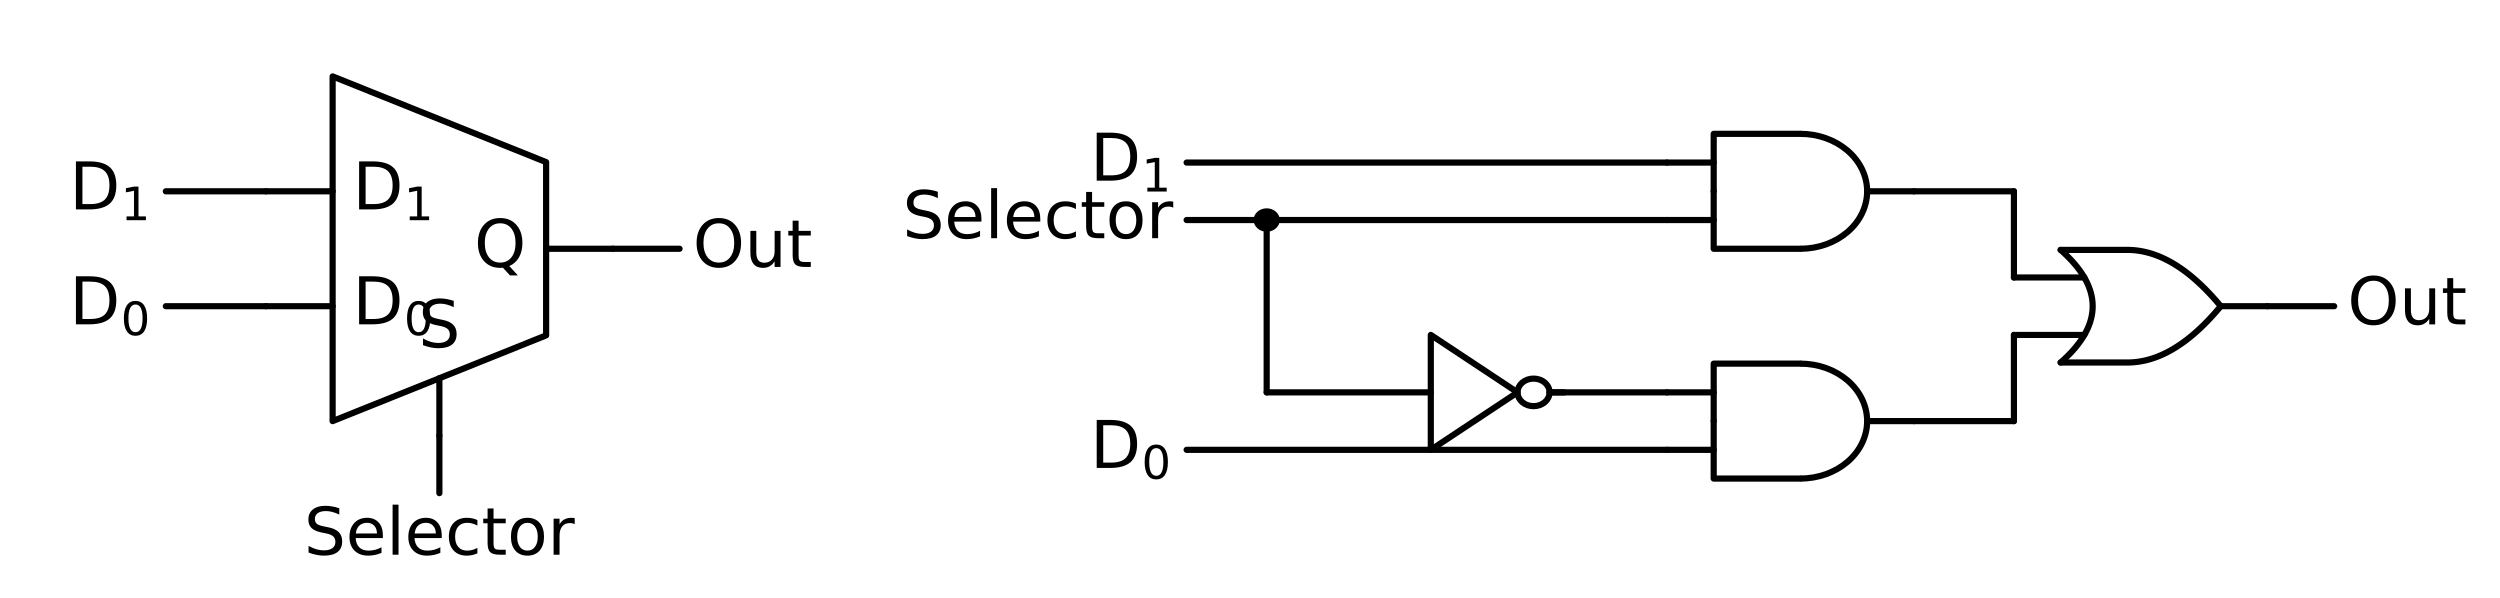 <?xml version="1.0" encoding="utf-8" standalone="no"?>
<!DOCTYPE svg PUBLIC "-//W3C//DTD SVG 1.1//EN"
  "http://www.w3.org/Graphics/SVG/1.1/DTD/svg11.dtd">
<!-- Created with matplotlib (http://matplotlib.org/) -->
<svg height="145.217pt" version="1.1" viewBox="0 0 607.03 145.217" width="607.03pt" xmlns="http://www.w3.org/2000/svg" xmlns:xlink="http://www.w3.org/1999/xlink">
 <defs>
  <style type="text/css">
*{stroke-linecap:butt;stroke-linejoin:round;}
  </style>
 </defs>
 <g id="figure_1">
  <g id="patch_1">
   <path d="M 0 145.217 
L 607.03 145.217 
L 607.03 0 
L 0 0 
z
" style="fill:none;"/>
  </g>
  <g id="axes_1">
   <g id="patch_2">
    <path clip-path="url(#p7dac002ce0)" d="M 437.165 60.4 
C 441.46 60.4 445.583 58.929 448.62 56.314 
C 451.657 53.699 453.365 50.148 453.365 46.45 
C 453.365 42.751 451.657 39.201 448.62 36.585 
C 445.583 33.97 441.46 32.5 437.165 32.5 
" style="fill:none;stroke:#000000;stroke-linejoin:miter;stroke-width:1.5;"/>
   </g>
   <g id="patch_3">
    <path clip-path="url(#p7dac002ce0)" d="M 437.165 116.2 
C 441.46 116.2 445.583 114.729 448.62 112.114 
C 451.657 109.499 453.365 105.948 453.365 102.25 
C 453.365 98.551 451.657 95.001 448.62 92.385 
C 445.583 89.77 441.46 88.3 437.165 88.3 
" style="fill:none;stroke:#000000;stroke-linejoin:miter;stroke-width:1.5;"/>
   </g>
   <g id="line2d_1">
    <path clip-path="url(#p7dac002ce0)" d="M 106.685 91.842 
L 106.685 105.792 
" style="fill:none;stroke:#000000;stroke-linecap:round;stroke-width:1.5;"/>
   </g>
   <g id="line2d_2">
    <path clip-path="url(#p7dac002ce0)" d="M 80.765 102.25 
L 132.605 81.434 
L 132.605 39.366 
L 80.765 18.55 
L 80.765 102.25 
" style="fill:none;stroke:#000000;stroke-linecap:round;stroke-width:1.5;"/>
   </g>
   <g id="line2d_3">
    <path clip-path="url(#p7dac002ce0)" d="M 80.765 74.35 
L 64.565 74.35 
" style="fill:none;stroke:#000000;stroke-linecap:round;stroke-width:1.5;"/>
   </g>
   <g id="line2d_4">
    <path clip-path="url(#p7dac002ce0)" d="M 80.765 46.45 
L 64.565 46.45 
" style="fill:none;stroke:#000000;stroke-linecap:round;stroke-width:1.5;"/>
   </g>
   <g id="line2d_5">
    <path clip-path="url(#p7dac002ce0)" d="M 132.605 60.4 
L 148.805 60.4 
" style="fill:none;stroke:#000000;stroke-linecap:round;stroke-width:1.5;"/>
   </g>
   <g id="line2d_6">
    <path clip-path="url(#p7dac002ce0)" d="M 64.565 74.35 
L 52.415 74.35 
L 40.265 74.35 
" style="fill:none;stroke:#000000;stroke-linecap:round;stroke-width:1.5;"/>
   </g>
   <g id="line2d_7">
    <path clip-path="url(#p7dac002ce0)" d="M 64.565 46.45 
L 52.415 46.45 
L 40.265 46.45 
" style="fill:none;stroke:#000000;stroke-linecap:round;stroke-width:1.5;"/>
   </g>
   <g id="line2d_8">
    <path clip-path="url(#p7dac002ce0)" d="M 106.685 105.792 
L 106.685 112.767 
L 106.685 119.742 
" style="fill:none;stroke:#000000;stroke-linecap:round;stroke-width:1.5;"/>
   </g>
   <g id="line2d_9">
    <path clip-path="url(#p7dac002ce0)" d="M 148.805 60.4 
L 156.905 60.4 
L 165.005 60.4 
" style="fill:none;stroke:#000000;stroke-linecap:round;stroke-width:1.5;"/>
   </g>
   <g id="line2d_10">
    <path clip-path="url(#p7dac002ce0)" d="M 404.765 46.45 
M 453.365 46.45 
L 464.705 46.45 
" style="fill:none;stroke:#000000;stroke-linecap:round;stroke-width:1.5;"/>
   </g>
   <g id="line2d_11">
    <path clip-path="url(#p7dac002ce0)" d="M 416.105 46.45 
L 416.105 60.4 
L 437.165 60.4 
" style="fill:none;stroke:#000000;stroke-linecap:round;stroke-width:1.5;"/>
   </g>
   <g id="line2d_12">
    <path clip-path="url(#p7dac002ce0)" d="M 416.105 46.45 
L 416.105 32.5 
L 437.165 32.5 
" style="fill:none;stroke:#000000;stroke-linecap:round;stroke-width:1.5;"/>
   </g>
   <g id="line2d_13">
    <path clip-path="url(#p7dac002ce0)" d="M 404.765 53.425 
L 416.105 53.425 
" style="fill:none;stroke:#000000;stroke-linecap:round;stroke-width:1.5;"/>
   </g>
   <g id="line2d_14">
    <path clip-path="url(#p7dac002ce0)" d="M 404.765 39.475 
L 416.105 39.475 
" style="fill:none;stroke:#000000;stroke-linecap:round;stroke-width:1.5;"/>
   </g>
   <g id="line2d_15">
    <path clip-path="url(#p7dac002ce0)" d="M 404.765 39.475 
L 346.445 39.475 
L 288.125 39.475 
" style="fill:none;stroke:#000000;stroke-linecap:round;stroke-width:1.5;"/>
   </g>
   <g id="line2d_16">
    <path clip-path="url(#p7dac002ce0)" d="M 404.765 53.425 
L 346.445 53.425 
L 288.125 53.425 
" style="fill:none;stroke:#000000;stroke-linecap:round;stroke-width:1.5;"/>
   </g>
   <g id="line2d_17">
    <path clip-path="url(#p7dac002ce0)" d="M 464.705 46.45 
L 476.855 46.45 
L 489.005 46.45 
" style="fill:none;stroke:#000000;stroke-linecap:round;stroke-width:1.5;"/>
   </g>
   <g id="line2d_18">
    <path clip-path="url(#p7dac002ce0)" d="M 489.005 46.45 
L 489.005 56.912 
L 489.005 67.375 
" style="fill:none;stroke:#000000;stroke-linecap:round;stroke-width:1.5;"/>
   </g>
   <g id="line2d_19">
    <path clip-path="url(#p7dac002ce0)" d="M 489.005 74.35 
M 539.225 74.35 
L 550.565 74.35 
" style="fill:none;stroke:#000000;stroke-linecap:round;stroke-width:1.5;"/>
   </g>
   <g id="line2d_20">
    <path clip-path="url(#p7dac002ce0)" d="M 500.345 88.021 
L 516.545 88.021 
L 517.008 88.015 
L 517.471 87.998 
L 517.934 87.969 
L 518.396 87.929 
L 518.859 87.878 
L 519.322 87.816 
L 519.785 87.742 
L 520.248 87.656 
L 520.711 87.559 
L 521.174 87.451 
L 521.636 87.332 
L 522.099 87.201 
L 522.562 87.058 
L 523.025 86.905 
L 523.488 86.739 
L 523.951 86.563 
L 524.414 86.375 
L 524.876 86.176 
L 525.339 85.965 
L 525.802 85.743 
L 526.265 85.51 
L 526.728 85.265 
L 527.191 85.009 
L 527.654 84.741 
L 528.116 84.462 
L 528.579 84.172 
L 529.042 83.87 
L 529.505 83.557 
L 529.968 83.232 
L 530.431 82.896 
L 530.894 82.549 
L 531.356 82.19 
L 531.819 81.82 
L 532.282 81.438 
L 532.745 81.046 
L 533.208 80.641 
L 533.671 80.226 
L 534.134 79.799 
L 534.596 79.36 
L 535.059 78.91 
L 535.522 78.449 
L 535.985 77.977 
L 536.448 77.493 
L 536.911 76.997 
L 537.374 76.49 
L 537.836 75.972 
L 538.299 75.443 
L 538.762 74.902 
L 539.225 74.35 
" style="fill:none;stroke:#000000;stroke-linecap:round;stroke-width:1.5;"/>
   </g>
   <g id="line2d_21">
    <path clip-path="url(#p7dac002ce0)" d="M 500.345 60.679 
L 516.545 60.679 
L 517.008 60.684 
L 517.471 60.701 
L 517.934 60.73 
L 518.396 60.77 
L 518.859 60.821 
L 519.322 60.884 
L 519.785 60.958 
L 520.248 61.043 
L 520.711 61.14 
L 521.174 61.248 
L 521.636 61.368 
L 522.099 61.499 
L 522.562 61.641 
L 523.025 61.795 
L 523.488 61.96 
L 523.951 62.136 
L 524.414 62.324 
L 524.876 62.523 
L 525.339 62.734 
L 525.802 62.956 
L 526.265 63.19 
L 526.728 63.434 
L 527.191 63.691 
L 527.654 63.958 
L 528.116 64.237 
L 528.579 64.528 
L 529.042 64.829 
L 529.505 65.143 
L 529.968 65.467 
L 530.431 65.803 
L 530.894 66.15 
L 531.356 66.509 
L 531.819 66.879 
L 532.282 67.261 
L 532.745 67.654 
L 533.208 68.058 
L 533.671 68.474 
L 534.134 68.901 
L 534.596 69.339 
L 535.059 69.789 
L 535.522 70.25 
L 535.985 70.723 
L 536.448 71.207 
L 536.911 71.702 
L 537.374 72.209 
L 537.836 72.727 
L 538.299 73.256 
L 538.762 73.797 
L 539.225 74.35 
" style="fill:none;stroke:#000000;stroke-linecap:round;stroke-width:1.5;"/>
   </g>
   <g id="line2d_22">
    <path clip-path="url(#p7dac002ce0)" d="M 500.345 88.021 
L 500.967 87.463 
L 501.563 86.905 
L 502.133 86.347 
L 502.678 85.789 
L 503.196 85.231 
L 503.689 84.673 
L 504.155 84.115 
L 504.596 83.557 
L 505.011 82.999 
L 505.399 82.441 
L 505.762 81.883 
L 506.099 81.325 
L 506.41 80.767 
L 506.695 80.209 
L 506.955 79.651 
L 507.188 79.093 
L 507.395 78.535 
L 507.577 77.977 
L 507.732 77.419 
L 507.862 76.861 
L 507.965 76.303 
L 508.043 75.745 
L 508.095 75.187 
L 508.121 74.629 
L 508.121 74.071 
L 508.095 73.513 
L 508.043 72.955 
L 507.965 72.397 
L 507.862 71.839 
L 507.732 71.281 
L 507.577 70.723 
L 507.395 70.165 
L 507.188 69.607 
L 506.955 69.049 
L 506.695 68.491 
L 506.41 67.933 
L 506.099 67.375 
L 505.762 66.817 
L 505.399 66.259 
L 505.011 65.701 
L 504.596 65.143 
L 504.155 64.585 
L 503.689 64.027 
L 503.196 63.469 
L 502.678 62.911 
L 502.133 62.353 
L 501.563 61.795 
L 500.967 61.237 
L 500.345 60.679 
" style="fill:none;stroke:#000000;stroke-linecap:round;stroke-width:1.5;"/>
   </g>
   <g id="line2d_23">
    <path clip-path="url(#p7dac002ce0)" d="M 489.005 81.325 
L 506.099 81.325 
" style="fill:none;stroke:#000000;stroke-linecap:round;stroke-width:1.5;"/>
   </g>
   <g id="line2d_24">
    <path clip-path="url(#p7dac002ce0)" d="M 489.005 67.375 
L 506.099 67.375 
" style="fill:none;stroke:#000000;stroke-linecap:round;stroke-width:1.5;"/>
   </g>
   <g id="line2d_25">
    <path clip-path="url(#p7dac002ce0)" d="M 489.005 81.325 
L 489.005 91.787 
L 489.005 102.25 
" style="fill:none;stroke:#000000;stroke-linecap:round;stroke-width:1.5;"/>
   </g>
   <g id="line2d_26">
    <path clip-path="url(#p7dac002ce0)" d="M 489.005 102.25 
L 476.855 102.25 
L 464.705 102.25 
" style="fill:none;stroke:#000000;stroke-linecap:round;stroke-width:1.5;"/>
   </g>
   <g id="line2d_27">
    <path clip-path="url(#p7dac002ce0)" d="M 404.765 102.25 
M 453.365 102.25 
L 464.705 102.25 
" style="fill:none;stroke:#000000;stroke-linecap:round;stroke-width:1.5;"/>
   </g>
   <g id="line2d_28">
    <path clip-path="url(#p7dac002ce0)" d="M 416.105 102.25 
L 416.105 88.3 
L 437.165 88.3 
" style="fill:none;stroke:#000000;stroke-linecap:round;stroke-width:1.5;"/>
   </g>
   <g id="line2d_29">
    <path clip-path="url(#p7dac002ce0)" d="M 416.105 102.25 
L 416.105 116.2 
L 437.165 116.2 
" style="fill:none;stroke:#000000;stroke-linecap:round;stroke-width:1.5;"/>
   </g>
   <g id="line2d_30">
    <path clip-path="url(#p7dac002ce0)" d="M 404.765 95.275 
L 416.105 95.275 
" style="fill:none;stroke:#000000;stroke-linecap:round;stroke-width:1.5;"/>
   </g>
   <g id="line2d_31">
    <path clip-path="url(#p7dac002ce0)" d="M 404.765 109.225 
L 416.105 109.225 
" style="fill:none;stroke:#000000;stroke-linecap:round;stroke-width:1.5;"/>
   </g>
   <g id="line2d_32">
    <path clip-path="url(#p7dac002ce0)" d="M 404.765 109.225 
L 346.445 109.225 
L 288.125 109.225 
" style="fill:none;stroke:#000000;stroke-linecap:round;stroke-width:1.5;"/>
   </g>
   <g id="line2d_33">
    <path clip-path="url(#p7dac002ce0)" d="M 307.565 95.275 
L 336.077 95.275 
L 347.417 95.275 
M 376.253 95.275 
L 404.765 95.275 
" style="fill:none;stroke:#000000;stroke-linecap:round;stroke-width:1.5;"/>
   </g>
   <g id="line2d_34">
    <path clip-path="url(#p7dac002ce0)" d="M 347.417 95.275 
L 347.417 81.325 
L 368.477 95.275 
L 347.417 109.225 
L 347.417 95.275 
" style="fill:none;stroke:#000000;stroke-linecap:round;stroke-width:1.5;"/>
   </g>
   <g id="line2d_35">
    <path clip-path="url(#p7dac002ce0)" d="M 376.253 95.275 
L 379.817 95.275 
" style="fill:none;stroke:#000000;stroke-linecap:round;stroke-width:1.5;"/>
   </g>
   <g id="line2d_36">
    <path clip-path="url(#p7dac002ce0)" d="M 307.565 95.275 
L 307.565 74.35 
L 307.565 53.425 
" style="fill:none;stroke:#000000;stroke-linecap:round;stroke-width:1.5;"/>
   </g>
   <g id="line2d_37">
    <path clip-path="url(#p7dac002ce0)" d="M 307.565 53.425 
" style="fill:none;stroke:#000000;stroke-linecap:round;stroke-width:1.5;"/>
   </g>
   <g id="line2d_38">
    <path clip-path="url(#p7dac002ce0)" d="M 550.565 74.35 
L 558.665 74.35 
L 566.765 74.35 
" style="fill:none;stroke:#000000;stroke-linecap:round;stroke-width:1.5;"/>
   </g>
   <g id="patch_4">
    <path clip-path="url(#p7dac002ce0)" d="M 372.365 98.623 
C 373.396 98.623 374.385 98.27 375.114 97.642 
C 375.843 97.014 376.253 96.163 376.253 95.275 
C 376.253 94.387 375.843 93.535 375.114 92.907 
C 374.385 92.279 373.396 91.927 372.365 91.927 
C 371.334 91.927 370.345 92.279 369.616 92.907 
C 368.887 93.535 368.477 94.387 368.477 95.275 
C 368.477 96.163 368.887 97.014 369.616 97.642 
C 370.345 98.27 371.334 98.623 372.365 98.623 
z
" style="fill:none;stroke:#000000;stroke-linejoin:miter;stroke-width:1.5;"/>
   </g>
   <g id="patch_5">
    <path clip-path="url(#p7dac002ce0)" d="M 307.565 55.517 
C 308.209 55.517 308.828 55.297 309.283 54.904 
C 309.739 54.512 309.995 53.98 309.995 53.425 
C 309.995 52.87 309.739 52.337 309.283 51.945 
C 308.828 51.553 308.209 51.332 307.565 51.332 
C 306.921 51.332 306.302 51.553 305.847 51.945 
C 305.391 52.337 305.135 52.87 305.135 53.425 
C 305.135 53.98 305.391 54.512 305.847 54.904 
C 306.302 55.297 306.921 55.517 307.565 55.517 
z
" style="stroke:#000000;stroke-linejoin:miter;stroke-width:1.5;"/>
   </g>
   <g id="text_1">
    <!-- $D_0$ -->
    <defs>
     <path d="M 19.672 64.797 
L 19.672 8.109 
L 31.594 8.109 
Q 46.688 8.109 53.688 14.938 
Q 60.688 21.781 60.688 36.531 
Q 60.688 51.172 53.688 57.984 
Q 46.688 64.797 31.594 64.797 
z
M 9.812 72.906 
L 30.078 72.906 
Q 51.266 72.906 61.172 64.094 
Q 71.094 55.281 71.094 36.531 
Q 71.094 17.672 61.125 8.828 
Q 51.172 0 30.078 0 
L 9.812 0 
z
" id="DejaVuSans-44"/>
     <path d="M 31.781 66.406 
Q 24.172 66.406 20.328 58.906 
Q 16.5 51.422 16.5 36.375 
Q 16.5 21.391 20.328 13.891 
Q 24.172 6.391 31.781 6.391 
Q 39.453 6.391 43.281 13.891 
Q 47.125 21.391 47.125 36.375 
Q 47.125 51.422 43.281 58.906 
Q 39.453 66.406 31.781 66.406 
z
M 31.781 74.219 
Q 44.047 74.219 50.516 64.516 
Q 56.984 54.828 56.984 36.375 
Q 56.984 17.969 50.516 8.266 
Q 44.047 -1.422 31.781 -1.422 
Q 19.531 -1.422 13.062 8.266 
Q 6.594 17.969 6.594 36.375 
Q 6.594 54.828 13.062 64.516 
Q 19.531 74.219 31.781 74.219 
z
" id="DejaVuSans-30"/>
    </defs>
    <g transform="translate(85.625 78.765)scale(0.16 -0.16)">
     <use transform="translate(0 0.094)" xlink:href="#DejaVuSans-44"/>
     <use transform="translate(77.959 -16.312)scale(0.7)" xlink:href="#DejaVuSans-30"/>
    </g>
   </g>
   <g id="text_2">
    <!-- $D_1$ -->
    <defs>
     <path d="M 12.406 8.297 
L 28.516 8.297 
L 28.516 63.922 
L 10.984 60.406 
L 10.984 69.391 
L 28.422 72.906 
L 38.281 72.906 
L 38.281 8.297 
L 54.391 8.297 
L 54.391 0 
L 12.406 0 
z
" id="DejaVuSans-31"/>
    </defs>
    <g transform="translate(85.625 50.865)scale(0.16 -0.16)">
     <use transform="translate(0 0.094)" xlink:href="#DejaVuSans-44"/>
     <use transform="translate(77.959 -16.312)scale(0.7)" xlink:href="#DejaVuSans-31"/>
    </g>
   </g>
   <g id="text_3">
    <!-- Q -->
    <defs>
     <path d="M 39.406 66.219 
Q 28.656 66.219 22.328 58.203 
Q 16.016 50.203 16.016 36.375 
Q 16.016 22.609 22.328 14.594 
Q 28.656 6.594 39.406 6.594 
Q 50.141 6.594 56.422 14.594 
Q 62.703 22.609 62.703 36.375 
Q 62.703 50.203 56.422 58.203 
Q 50.141 66.219 39.406 66.219 
z
M 53.219 1.312 
L 66.219 -12.891 
L 54.297 -12.891 
L 43.5 -1.219 
Q 41.891 -1.312 41.031 -1.359 
Q 40.188 -1.422 39.406 -1.422 
Q 24.031 -1.422 14.812 8.859 
Q 5.609 19.141 5.609 36.375 
Q 5.609 53.656 14.812 63.938 
Q 24.031 74.219 39.406 74.219 
Q 54.734 74.219 63.906 63.938 
Q 73.094 53.656 73.094 36.375 
Q 73.094 23.688 67.984 14.641 
Q 62.891 5.609 53.219 1.312 
z
" id="DejaVuSans-51"/>
    </defs>
    <g transform="translate(115.15 64.815)scale(0.16 -0.16)">
     <use xlink:href="#DejaVuSans-51"/>
    </g>
   </g>
   <g id="text_4">
    <!-- S -->
    <defs>
     <path d="M 53.516 70.516 
L 53.516 60.891 
Q 47.906 63.578 42.922 64.891 
Q 37.938 66.219 33.297 66.219 
Q 25.25 66.219 20.875 63.094 
Q 16.5 59.969 16.5 54.203 
Q 16.5 49.359 19.406 46.891 
Q 22.312 44.438 30.422 42.922 
L 36.375 41.703 
Q 47.406 39.594 52.656 34.297 
Q 57.906 29 57.906 20.125 
Q 57.906 9.516 50.797 4.047 
Q 43.703 -1.422 29.984 -1.422 
Q 24.812 -1.422 18.969 -0.25 
Q 13.141 0.922 6.891 3.219 
L 6.891 13.375 
Q 12.891 10.016 18.656 8.297 
Q 24.422 6.594 29.984 6.594 
Q 38.422 6.594 43.016 9.906 
Q 47.609 13.234 47.609 19.391 
Q 47.609 24.75 44.312 27.781 
Q 41.016 30.812 33.5 32.328 
L 27.484 33.5 
Q 16.453 35.688 11.516 40.375 
Q 6.594 45.062 6.594 53.422 
Q 6.594 63.094 13.406 68.656 
Q 20.219 74.219 32.172 74.219 
Q 37.312 74.219 42.625 73.281 
Q 47.953 72.359 53.516 70.516 
z
" id="DejaVuSans-53"/>
    </defs>
    <g transform="translate(101.606 84.329)scale(0.16 -0.16)">
     <use xlink:href="#DejaVuSans-53"/>
    </g>
   </g>
   <g id="text_5">
    <!-- $D_0$ -->
    <g transform="translate(16.865 78.765)scale(0.16 -0.16)">
     <use transform="translate(0 0.094)" xlink:href="#DejaVuSans-44"/>
     <use transform="translate(77.959 -16.312)scale(0.7)" xlink:href="#DejaVuSans-30"/>
    </g>
   </g>
   <g id="text_6">
    <!-- $D_1$ -->
    <g transform="translate(16.865 50.865)scale(0.16 -0.16)">
     <use transform="translate(0 0.094)" xlink:href="#DejaVuSans-44"/>
     <use transform="translate(77.959 -16.312)scale(0.7)" xlink:href="#DejaVuSans-31"/>
    </g>
   </g>
   <g id="text_7">
    <!-- Selector -->
    <defs>
     <path d="M 56.203 29.594 
L 56.203 25.203 
L 14.891 25.203 
Q 15.484 15.922 20.484 11.062 
Q 25.484 6.203 34.422 6.203 
Q 39.594 6.203 44.453 7.469 
Q 49.312 8.734 54.109 11.281 
L 54.109 2.781 
Q 49.266 0.734 44.188 -0.344 
Q 39.109 -1.422 33.891 -1.422 
Q 20.797 -1.422 13.156 6.188 
Q 5.516 13.812 5.516 26.812 
Q 5.516 40.234 12.766 48.109 
Q 20.016 56 32.328 56 
Q 43.359 56 49.781 48.891 
Q 56.203 41.797 56.203 29.594 
z
M 47.219 32.234 
Q 47.125 39.594 43.094 43.984 
Q 39.062 48.391 32.422 48.391 
Q 24.906 48.391 20.391 44.141 
Q 15.875 39.891 15.188 32.172 
z
" id="DejaVuSans-65"/>
     <path d="M 9.422 75.984 
L 18.406 75.984 
L 18.406 0 
L 9.422 0 
z
" id="DejaVuSans-6c"/>
     <path d="M 48.781 52.594 
L 48.781 44.188 
Q 44.969 46.297 41.141 47.344 
Q 37.312 48.391 33.406 48.391 
Q 24.656 48.391 19.812 42.844 
Q 14.984 37.312 14.984 27.297 
Q 14.984 17.281 19.812 11.734 
Q 24.656 6.203 33.406 6.203 
Q 37.312 6.203 41.141 7.25 
Q 44.969 8.297 48.781 10.406 
L 48.781 2.094 
Q 45.016 0.344 40.984 -0.531 
Q 36.969 -1.422 32.422 -1.422 
Q 20.062 -1.422 12.781 6.344 
Q 5.516 14.109 5.516 27.297 
Q 5.516 40.672 12.859 48.328 
Q 20.219 56 33.016 56 
Q 37.156 56 41.109 55.141 
Q 45.062 54.297 48.781 52.594 
z
" id="DejaVuSans-63"/>
     <path d="M 18.312 70.219 
L 18.312 54.688 
L 36.812 54.688 
L 36.812 47.703 
L 18.312 47.703 
L 18.312 18.016 
Q 18.312 11.328 20.141 9.422 
Q 21.969 7.516 27.594 7.516 
L 36.812 7.516 
L 36.812 0 
L 27.594 0 
Q 17.188 0 13.234 3.875 
Q 9.281 7.766 9.281 18.016 
L 9.281 47.703 
L 2.688 47.703 
L 2.688 54.688 
L 9.281 54.688 
L 9.281 70.219 
z
" id="DejaVuSans-74"/>
     <path d="M 30.609 48.391 
Q 23.391 48.391 19.188 42.75 
Q 14.984 37.109 14.984 27.297 
Q 14.984 17.484 19.156 11.844 
Q 23.344 6.203 30.609 6.203 
Q 37.797 6.203 41.984 11.859 
Q 46.188 17.531 46.188 27.297 
Q 46.188 37.016 41.984 42.703 
Q 37.797 48.391 30.609 48.391 
z
M 30.609 56 
Q 42.328 56 49.016 48.375 
Q 55.719 40.766 55.719 27.297 
Q 55.719 13.875 49.016 6.219 
Q 42.328 -1.422 30.609 -1.422 
Q 18.844 -1.422 12.172 6.219 
Q 5.516 13.875 5.516 27.297 
Q 5.516 40.766 12.172 48.375 
Q 18.844 56 30.609 56 
z
" id="DejaVuSans-6f"/>
     <path d="M 41.109 46.297 
Q 39.594 47.172 37.812 47.578 
Q 36.031 48 33.891 48 
Q 26.266 48 22.188 43.047 
Q 18.109 38.094 18.109 28.812 
L 18.109 0 
L 9.078 0 
L 9.078 54.688 
L 18.109 54.688 
L 18.109 46.188 
Q 20.953 51.172 25.484 53.578 
Q 30.031 56 36.531 56 
Q 37.453 56 38.578 55.875 
Q 39.703 55.766 41.062 55.516 
z
" id="DejaVuSans-72"/>
    </defs>
    <g transform="translate(73.82 134.689)scale(0.16 -0.16)">
     <use xlink:href="#DejaVuSans-53"/>
     <use x="63.477" xlink:href="#DejaVuSans-65"/>
     <use x="125" xlink:href="#DejaVuSans-6c"/>
     <use x="152.783" xlink:href="#DejaVuSans-65"/>
     <use x="214.307" xlink:href="#DejaVuSans-63"/>
     <use x="269.287" xlink:href="#DejaVuSans-74"/>
     <use x="308.496" xlink:href="#DejaVuSans-6f"/>
     <use x="369.678" xlink:href="#DejaVuSans-72"/>
    </g>
   </g>
   <g id="text_8">
    <!-- Out -->
    <defs>
     <path d="M 39.406 66.219 
Q 28.656 66.219 22.328 58.203 
Q 16.016 50.203 16.016 36.375 
Q 16.016 22.609 22.328 14.594 
Q 28.656 6.594 39.406 6.594 
Q 50.141 6.594 56.422 14.594 
Q 62.703 22.609 62.703 36.375 
Q 62.703 50.203 56.422 58.203 
Q 50.141 66.219 39.406 66.219 
z
M 39.406 74.219 
Q 54.734 74.219 63.906 63.938 
Q 73.094 53.656 73.094 36.375 
Q 73.094 19.141 63.906 8.859 
Q 54.734 -1.422 39.406 -1.422 
Q 24.031 -1.422 14.812 8.828 
Q 5.609 19.094 5.609 36.375 
Q 5.609 53.656 14.812 63.938 
Q 24.031 74.219 39.406 74.219 
z
" id="DejaVuSans-4f"/>
     <path d="M 8.5 21.578 
L 8.5 54.688 
L 17.484 54.688 
L 17.484 21.922 
Q 17.484 14.156 20.5 10.266 
Q 23.531 6.391 29.594 6.391 
Q 36.859 6.391 41.078 11.031 
Q 45.312 15.672 45.312 23.688 
L 45.312 54.688 
L 54.297 54.688 
L 54.297 0 
L 45.312 0 
L 45.312 8.406 
Q 42.047 3.422 37.719 1 
Q 33.406 -1.422 27.688 -1.422 
Q 18.266 -1.422 13.375 4.438 
Q 8.5 10.297 8.5 21.578 
z
M 31.109 56 
z
" id="DejaVuSans-75"/>
    </defs>
    <g transform="translate(168.245 64.815)scale(0.16 -0.16)">
     <use xlink:href="#DejaVuSans-4f"/>
     <use x="78.711" xlink:href="#DejaVuSans-75"/>
     <use x="142.09" xlink:href="#DejaVuSans-74"/>
    </g>
   </g>
   <g id="text_9">
    <!-- $D_1$ -->
    <g transform="translate(264.725 43.89)scale(0.16 -0.16)">
     <use transform="translate(0 0.094)" xlink:href="#DejaVuSans-44"/>
     <use transform="translate(77.959 -16.312)scale(0.7)" xlink:href="#DejaVuSans-31"/>
    </g>
   </g>
   <g id="text_10">
    <!-- Selector -->
    <g transform="translate(219.155 57.84)scale(0.16 -0.16)">
     <use xlink:href="#DejaVuSans-53"/>
     <use x="63.477" xlink:href="#DejaVuSans-65"/>
     <use x="125" xlink:href="#DejaVuSans-6c"/>
     <use x="152.783" xlink:href="#DejaVuSans-65"/>
     <use x="214.307" xlink:href="#DejaVuSans-63"/>
     <use x="269.287" xlink:href="#DejaVuSans-74"/>
     <use x="308.496" xlink:href="#DejaVuSans-6f"/>
     <use x="369.678" xlink:href="#DejaVuSans-72"/>
    </g>
   </g>
   <g id="text_11">
    <!-- $D_0$ -->
    <g transform="translate(264.725 113.64)scale(0.16 -0.16)">
     <use transform="translate(0 0.094)" xlink:href="#DejaVuSans-44"/>
     <use transform="translate(77.959 -16.312)scale(0.7)" xlink:href="#DejaVuSans-30"/>
    </g>
   </g>
   <g id="text_12">
    <!-- Out -->
    <g transform="translate(570.005 78.765)scale(0.16 -0.16)">
     <use xlink:href="#DejaVuSans-4f"/>
     <use x="78.711" xlink:href="#DejaVuSans-75"/>
     <use x="142.09" xlink:href="#DejaVuSans-74"/>
    </g>
   </g>
  </g>
 </g>
 <defs>
  <clipPath id="p7dac002ce0">
   <rect height="116.891" width="585.63" x="10.7" y="10.7"/>
  </clipPath>
 </defs>
</svg>
